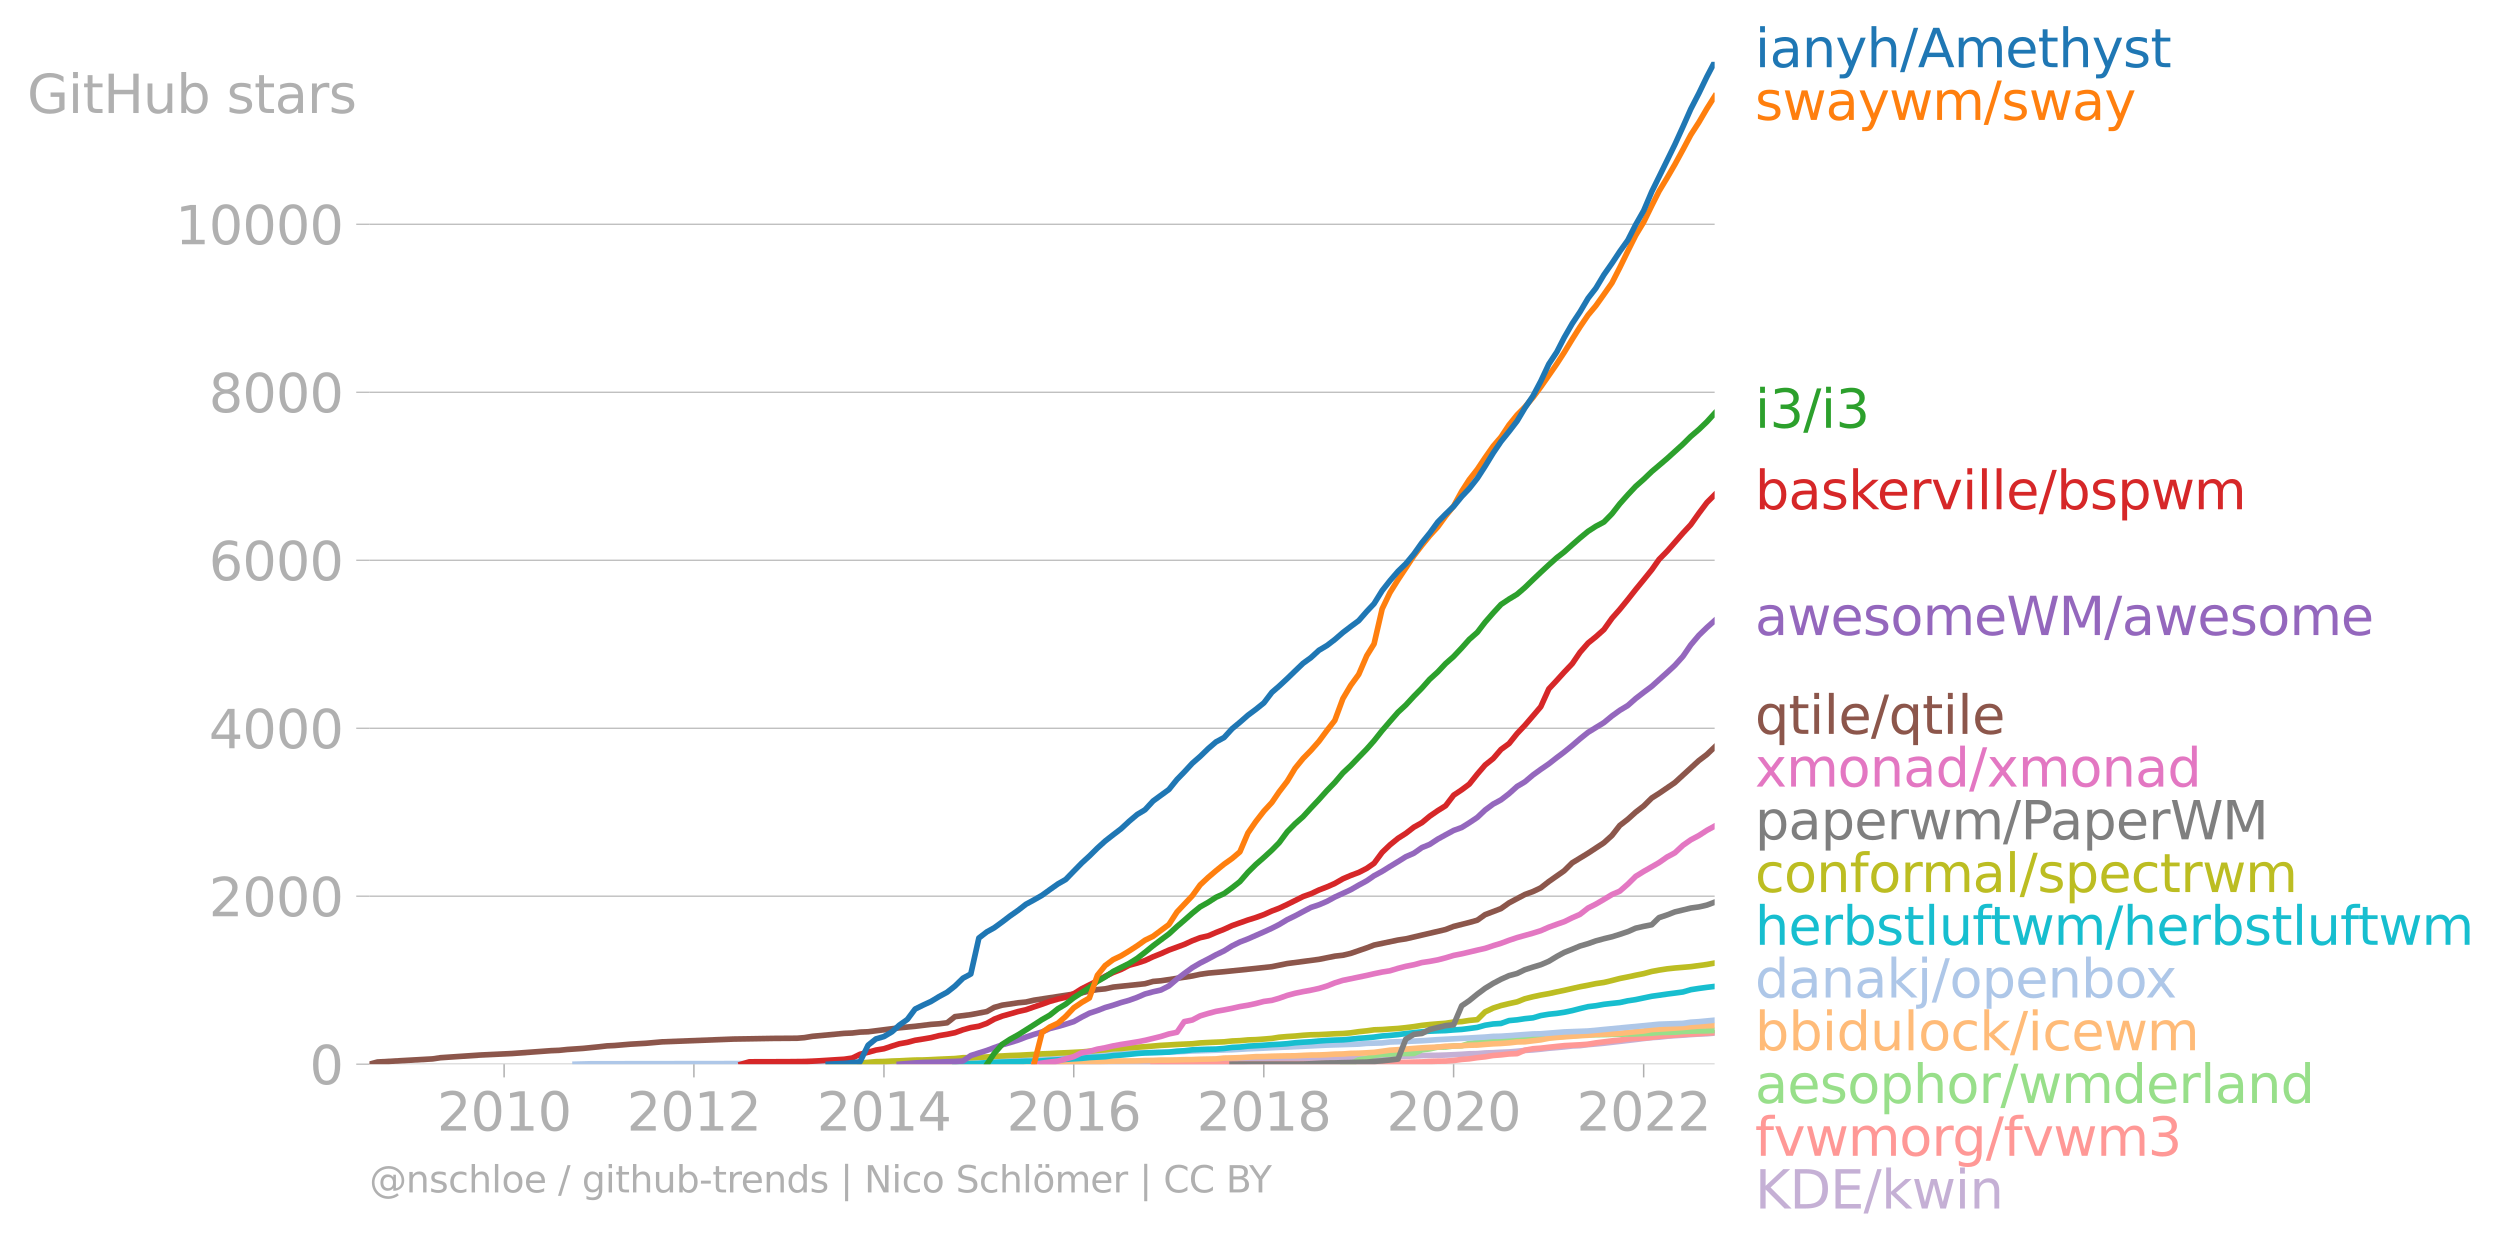 <svg xmlns:xlink="http://www.w3.org/1999/xlink" width="884.915" height="441.252" viewBox="0 0 663.686 330.939" xmlns="http://www.w3.org/2000/svg"><defs><style>*{stroke-linejoin:round;stroke-linecap:butt}</style></defs><g id="figure_1"><path d="M0 330.939h663.686V0H0v330.939z" style="fill:none" id="patch_1"/><g id="axes_1"><path d="M98.073 282.515h357.12V16.403H98.073v266.112z" style="fill:none" id="patch_2"/><g id="matplotlib.axis_1"><g id="xtick_1"><g id="line2d_1"><defs><path id="m9aadda651e" d="M0 0v3.5" style="stroke:#b0b0b0;stroke-width:.4"/></defs><use xlink:href="#m9aadda651e" x="133.827" y="282.515" style="fill:#b0b0b0;stroke:#b0b0b0;stroke-width:.4"/></g><g style="fill:#b0b0b0" transform="matrix(.14 0 0 -.14 116.012 300.153)" id="text_1"><defs><path id="DejaVuSans-32" d="M1228 531h2203V0H469v531q359 372 979 998 621 627 780 809 303 340 423 576 121 236 121 464 0 372-261 606-261 235-680 235-297 0-627-103-329-103-704-313v638q381 153 712 231 332 78 607 78 725 0 1156-363 431-362 431-968 0-288-108-546-107-257-392-607-78-91-497-524-418-433-1181-1211z" transform="scale(.016)"/><path id="DejaVuSans-30" d="M2034 4250q-487 0-733-480-245-479-245-1442 0-959 245-1439 246-480 733-480 491 0 736 480 246 480 246 1439 0 963-246 1442-245 480-736 480zm0 500q785 0 1199-621 414-620 414-1801 0-1178-414-1799Q2819-91 2034-91q-784 0-1198 620-414 621-414 1799 0 1181 414 1801 414 621 1198 621z" transform="scale(.016)"/><path id="DejaVuSans-31" d="M794 531h1031v3560L703 3866v575l1116 225h631V531h1031V0H794v531z" transform="scale(.016)"/></defs><use xlink:href="#DejaVuSans-32"/><use xlink:href="#DejaVuSans-30" x="63.623"/><use xlink:href="#DejaVuSans-31" x="127.246"/><use xlink:href="#DejaVuSans-30" x="190.869"/></g></g><g id="xtick_2"><use xlink:href="#m9aadda651e" x="184.213" y="282.515" style="fill:#b0b0b0;stroke:#b0b0b0;stroke-width:.4" id="line2d_2"/><g style="fill:#b0b0b0" transform="matrix(.14 0 0 -.14 166.398 300.153)" id="text_2"><use xlink:href="#DejaVuSans-32"/><use xlink:href="#DejaVuSans-30" x="63.623"/><use xlink:href="#DejaVuSans-31" x="127.246"/><use xlink:href="#DejaVuSans-32" x="190.869"/></g></g><g id="xtick_3"><use xlink:href="#m9aadda651e" x="234.668" y="282.515" style="fill:#b0b0b0;stroke:#b0b0b0;stroke-width:.4" id="line2d_3"/><g style="fill:#b0b0b0" transform="matrix(.14 0 0 -.14 216.853 300.153)" id="text_3"><defs><path id="DejaVuSans-34" d="M2419 4116 825 1625h1594v2491zm-166 550h794V1625h666v-525h-666V0h-628v1100H313v609l1940 2957z" transform="scale(.016)"/></defs><use xlink:href="#DejaVuSans-32"/><use xlink:href="#DejaVuSans-30" x="63.623"/><use xlink:href="#DejaVuSans-31" x="127.246"/><use xlink:href="#DejaVuSans-34" x="190.869"/></g></g><g id="xtick_4"><use xlink:href="#m9aadda651e" x="285.054" y="282.515" style="fill:#b0b0b0;stroke:#b0b0b0;stroke-width:.4" id="line2d_4"/><g style="fill:#b0b0b0" transform="matrix(.14 0 0 -.14 267.239 300.153)" id="text_4"><defs><path id="DejaVuSans-36" d="M2113 2584q-425 0-674-291-248-290-248-796 0-503 248-796 249-292 674-292t673 292q248 293 248 796 0 506-248 796-248 291-673 291zm1253 1979v-575q-238 112-480 171-242 60-480 60-625 0-955-422-329-422-376-1275 184 272 462 417 279 145 613 145 703 0 1111-427 408-426 408-1160 0-719-425-1154Q2819-91 2113-91q-810 0-1238 620-428 621-428 1799 0 1106 525 1764t1409 658q238 0 480-47t505-140z" transform="scale(.016)"/></defs><use xlink:href="#DejaVuSans-32"/><use xlink:href="#DejaVuSans-30" x="63.623"/><use xlink:href="#DejaVuSans-31" x="127.246"/><use xlink:href="#DejaVuSans-36" x="190.869"/></g></g><g id="xtick_5"><use xlink:href="#m9aadda651e" x="335.509" y="282.515" style="fill:#b0b0b0;stroke:#b0b0b0;stroke-width:.4" id="line2d_5"/><g style="fill:#b0b0b0" transform="matrix(.14 0 0 -.14 317.694 300.153)" id="text_5"><defs><path id="DejaVuSans-38" d="M2034 2216q-450 0-708-241-257-241-257-662 0-422 257-663 258-241 708-241t709 242q260 243 260 662 0 421-258 662-257 241-711 241zm-631 268q-406 100-633 378-226 279-226 679 0 559 398 884 399 325 1092 325 697 0 1094-325t397-884q0-400-227-679-226-278-629-378 456-106 710-416 255-309 255-755 0-679-414-1042Q2806-91 2034-91q-771 0-1186 362-414 363-414 1042 0 446 256 755 257 310 713 416zm-231 997q0-362 226-565 227-203 636-203 407 0 636 203 230 203 230 565 0 363-230 566-229 203-636 203-409 0-636-203-226-203-226-566z" transform="scale(.016)"/></defs><use xlink:href="#DejaVuSans-32"/><use xlink:href="#DejaVuSans-30" x="63.623"/><use xlink:href="#DejaVuSans-31" x="127.246"/><use xlink:href="#DejaVuSans-38" x="190.869"/></g></g><g id="xtick_6"><use xlink:href="#m9aadda651e" x="385.895" y="282.515" style="fill:#b0b0b0;stroke:#b0b0b0;stroke-width:.4" id="line2d_6"/><g style="fill:#b0b0b0" transform="matrix(.14 0 0 -.14 368.08 300.153)" id="text_6"><use xlink:href="#DejaVuSans-32"/><use xlink:href="#DejaVuSans-30" x="63.623"/><use xlink:href="#DejaVuSans-32" x="127.246"/><use xlink:href="#DejaVuSans-30" x="190.869"/></g></g><g id="xtick_7"><use xlink:href="#m9aadda651e" x="436.35" y="282.515" style="fill:#b0b0b0;stroke:#b0b0b0;stroke-width:.4" id="line2d_7"/><g style="fill:#b0b0b0" transform="matrix(.14 0 0 -.14 418.535 300.153)" id="text_7"><use xlink:href="#DejaVuSans-32"/><use xlink:href="#DejaVuSans-30" x="63.623"/><use xlink:href="#DejaVuSans-32" x="127.246"/><use xlink:href="#DejaVuSans-32" x="190.869"/></g></g></g><g id="matplotlib.axis_2"><g id="ytick_1"><path d="M98.073 282.515h357.12" clip-path="url(#p5e1d102dc5)" style="fill:none;stroke:#b0b0b0;stroke-width:.3;stroke-linecap:square" id="line2d_8"/><g id="line2d_9"><defs><path id="m5667a2bd1c" d="M0 0h-3.5" style="stroke:#b0b0b0;stroke-width:.3"/></defs><use xlink:href="#m5667a2bd1c" x="98.073" y="282.515" style="fill:#b0b0b0;stroke:#b0b0b0;stroke-width:.3"/></g><use xlink:href="#DejaVuSans-30" style="fill:#b0b0b0" transform="matrix(.14 0 0 -.14 82.166 287.834)" id="text_8"/></g><g id="ytick_2"><path d="M98.073 237.918h357.12" clip-path="url(#p5e1d102dc5)" style="fill:none;stroke:#b0b0b0;stroke-width:.3;stroke-linecap:square" id="line2d_10"/><use xlink:href="#m5667a2bd1c" x="98.073" y="237.918" style="fill:#b0b0b0;stroke:#b0b0b0;stroke-width:.3" id="line2d_11"/><g style="fill:#b0b0b0" transform="matrix(.14 0 0 -.14 55.443 243.237)" id="text_9"><use xlink:href="#DejaVuSans-32"/><use xlink:href="#DejaVuSans-30" x="63.623"/><use xlink:href="#DejaVuSans-30" x="127.246"/><use xlink:href="#DejaVuSans-30" x="190.869"/></g></g><g id="ytick_3"><path d="M98.073 193.32h357.12" clip-path="url(#p5e1d102dc5)" style="fill:none;stroke:#b0b0b0;stroke-width:.3;stroke-linecap:square" id="line2d_12"/><use xlink:href="#m5667a2bd1c" x="98.073" y="193.321" style="fill:#b0b0b0;stroke:#b0b0b0;stroke-width:.3" id="line2d_13"/><g style="fill:#b0b0b0" transform="matrix(.14 0 0 -.14 55.443 198.64)" id="text_10"><use xlink:href="#DejaVuSans-34"/><use xlink:href="#DejaVuSans-30" x="63.623"/><use xlink:href="#DejaVuSans-30" x="127.246"/><use xlink:href="#DejaVuSans-30" x="190.869"/></g></g><g id="ytick_4"><path d="M98.073 148.724h357.12" clip-path="url(#p5e1d102dc5)" style="fill:none;stroke:#b0b0b0;stroke-width:.3;stroke-linecap:square" id="line2d_14"/><use xlink:href="#m5667a2bd1c" x="98.073" y="148.724" style="fill:#b0b0b0;stroke:#b0b0b0;stroke-width:.3" id="line2d_15"/><g style="fill:#b0b0b0" transform="matrix(.14 0 0 -.14 55.443 154.043)" id="text_11"><use xlink:href="#DejaVuSans-36"/><use xlink:href="#DejaVuSans-30" x="63.623"/><use xlink:href="#DejaVuSans-30" x="127.246"/><use xlink:href="#DejaVuSans-30" x="190.869"/></g></g><g id="ytick_5"><path d="M98.073 104.126h357.12" clip-path="url(#p5e1d102dc5)" style="fill:none;stroke:#b0b0b0;stroke-width:.3;stroke-linecap:square" id="line2d_16"/><use xlink:href="#m5667a2bd1c" x="98.073" y="104.126" style="fill:#b0b0b0;stroke:#b0b0b0;stroke-width:.3" id="line2d_17"/><g style="fill:#b0b0b0" transform="matrix(.14 0 0 -.14 55.443 109.445)" id="text_12"><use xlink:href="#DejaVuSans-38"/><use xlink:href="#DejaVuSans-30" x="63.623"/><use xlink:href="#DejaVuSans-30" x="127.246"/><use xlink:href="#DejaVuSans-30" x="190.869"/></g></g><g id="ytick_6"><path d="M98.073 59.529h357.12" clip-path="url(#p5e1d102dc5)" style="fill:none;stroke:#b0b0b0;stroke-width:.3;stroke-linecap:square" id="line2d_18"/><use xlink:href="#m5667a2bd1c" x="98.073" y="59.529" style="fill:#b0b0b0;stroke:#b0b0b0;stroke-width:.3" id="line2d_19"/><g style="fill:#b0b0b0" transform="matrix(.14 0 0 -.14 46.536 64.848)" id="text_13"><use xlink:href="#DejaVuSans-31"/><use xlink:href="#DejaVuSans-30" x="63.623"/><use xlink:href="#DejaVuSans-30" x="127.246"/><use xlink:href="#DejaVuSans-30" x="190.869"/><use xlink:href="#DejaVuSans-30" x="254.492"/></g></g><g style="fill:#b0b0b0" transform="matrix(.14 0 0 -.14 7.2 30.006)" id="text_14"><defs><path id="DejaVuSans-47" d="M3809 666v1253H2778v519h1656V434q-365-259-806-392-440-133-940-133-1094 0-1712 639-617 640-617 1780 0 1144 617 1783 618 639 1712 639 456 0 867-113 411-112 758-331v-672q-350 297-744 447t-828 150q-857 0-1287-478-429-478-429-1425 0-944 429-1422 430-478 1287-478 334 0 596 58 263 58 472 180z" transform="scale(.016)"/><path id="DejaVuSans-69" d="M603 3500h575V0H603v3500zm0 1363h575v-729H603v729z" transform="scale(.016)"/><path id="DejaVuSans-74" d="M1172 4494v-994h1184v-447H1172V1153q0-428 117-550t477-122h590V0h-590q-666 0-919 248-253 249-253 905v1900H172v447h422v994h578z" transform="scale(.016)"/><path id="DejaVuSans-48" d="M628 4666h631V2753h2294v1913h631V0h-631v2222H1259V0H628v4666z" transform="scale(.016)"/><path id="DejaVuSans-75" d="M544 1381v2119h575V1403q0-497 193-746 194-248 582-248 465 0 735 297 271 297 271 810v1984h575V0h-575v538q-209-319-486-474-276-155-642-155-603 0-916 375-312 375-312 1097zm1447 2203z" transform="scale(.016)"/><path id="DejaVuSans-62" d="M3116 1747q0 634-261 995t-717 361q-457 0-718-361t-261-995q0-634 261-995t718-361q456 0 717 361t261 995zM1159 2969q182 312 458 463 277 152 661 152 638 0 1036-506 399-506 399-1331T3314 415Q2916-91 2278-91q-384 0-661 152-276 152-458 464V0H581v4863h578V2969z" transform="scale(.016)"/><path id="DejaVuSans-73" d="M2834 3397v-544q-243 125-506 187-262 63-544 63-428 0-642-131t-214-394q0-200 153-314t616-217l197-44q612-131 870-370t258-667q0-488-386-773Q2250-91 1575-91q-281 0-586 55T347 128v594q319-166 628-249 309-82 613-82 406 0 624 139 219 139 219 392 0 234-158 359-157 125-692 241l-200 47q-534 112-772 345-237 233-237 639 0 494 350 762 350 269 994 269 318 0 599-47 282-46 519-140z" transform="scale(.016)"/><path id="DejaVuSans-61" d="M2194 1759q-697 0-966-159t-269-544q0-306 202-486 202-179 548-179 479 0 768 339t289 901v128h-572zm1147 238V0h-575v531q-197-318-491-470T1556-91q-537 0-855 302-317 302-317 808 0 590 395 890 396 300 1180 300h807v57q0 397-261 614t-733 217q-300 0-585-72-284-72-546-216v532q315 122 612 182 297 61 578 61 760 0 1135-394 375-393 375-1193z" transform="scale(.016)"/><path id="DejaVuSans-72" d="M2631 2963q-97 56-211 82-114 27-251 27-488 0-749-317t-261-911V0H581v3500h578v-544q182 319 472 473 291 155 707 155 59 0 131-8 72-7 159-23l3-590z" transform="scale(.016)"/></defs><use xlink:href="#DejaVuSans-47"/><use xlink:href="#DejaVuSans-69" x="77.49"/><use xlink:href="#DejaVuSans-74" x="105.273"/><use xlink:href="#DejaVuSans-48" x="144.482"/><use xlink:href="#DejaVuSans-75" x="219.678"/><use xlink:href="#DejaVuSans-62" x="283.057"/><use xlink:href="#DejaVuSans-20" x="346.533"/><use xlink:href="#DejaVuSans-73" x="378.32"/><use xlink:href="#DejaVuSans-74" x="430.42"/><use xlink:href="#DejaVuSans-61" x="469.629"/><use xlink:href="#DejaVuSans-72" x="530.908"/><use xlink:href="#DejaVuSans-73" x="572.021"/></g></g><path d="m276.633 282.515 2.07-.089 2.14-.089 2.071-.022h2.14l2.14-.045 2.001-.022h2.14l2.07-.045h2.14l2.07-.022h2.14l2.14-.022h2.07l2.14-.045 2.071-.022 2.14-.023 2.14-.044h1.932l2.14-.022 2.07-.023 2.14-.044 2.07-.067h2.14l2.14-.022 2.07-.045 2.14-.067 2.071-.045 2.14-.022 2.14-.044 1.932-.09 2.14-.111 2.07-.022h2.14l2.07-.023 2.14-.022 2.14-.134 2.07-.134 2.14-.044 2.071-.09 2.14-.022 2.14-.044 1.932-.134 2.14-.067 2.07-.112 2.14-.066 2.07-.09 2.14-.089 2.14-.111 2.071-.045 2.14-.022 2.07-.067 2.14-.09 2.14-.11 2.001-.135 2.14-.044 2.07-.179 2.14-.066 2.071-.112 2.14-.09 2.14-.178 2.07-.223 2.14-.133 2.07-.201 2.14-.245 2.14-.179 1.932-.178 2.14-.245 2.07-.09 2.14-.267 2.071-.179 2.14-.2 2.14-.245 2.07-.246 2.14-.245 2.07-.245 2.14-.268 2.14-.245 1.932-.112 2.14-.245 2.07-.156 2.14-.134 2.071-.156 2.14-.134 2.14-.089 2.07-.178" clip-path="url(#p5e1d102dc5)" style="fill:none;stroke:#c5b0d5;stroke-width:1.5;stroke-linecap:square" id="line2d_20"/><path d="m306.106 282.515 2.07-.022h2.14l2.14-.022h8.282l2.07-.022h6.35l2.14-.045h4.211l2.14-.022 1.932-.023h10.56l2.14-.044h2.07l2.14-.045h2.071l2.14-.022h2.14l1.932-.045 2.14-.022 2.07-.045 2.14-.067 2.07-.044 2.14-.067 2.14-.045 2.071-.133 2.14-.067 2.07-.023 2.14-.156 2.14-.29 2.001-.156 2.14-.312 2.07-.223 2.14-.357 2.071-.156 2.14-.245 2.14-.09 2.07-.913 2.14-.38 2.07-.156 2.14-.245 2.14-.223 1.932-.2 2.14-.112 2.07-.112 2.14-.156 2.071-.356 2.14-.268 2.14-.268 2.07-.2 2.14-.312 2.07-.134 2.14-.09 2.14-.2 1.932-.268 2.14-.178 2.07-.156 2.14-.156 2.071-.112 2.14-.111 2.14-.156 2.07-.112" clip-path="url(#p5e1d102dc5)" style="fill:none;stroke:#ff9896;stroke-width:1.5;stroke-linecap:square" id="line2d_21"/><path d="m356.492 282.515 2.07-.111 2.14-1.048 2.14-.312 1.932-.87 2.14-.223 2.07-.134 2.14-.089 2.07-.044 2.14-.023 2.14-.936 2.071-.268 2.14-.468 2.07-.022 2.14-.29 2.14-.045 2.001-.624 2.14-.246 2.07-.178 2.14-.134 2.071-.267 2.14-.223 2.14-.223 2.07-.045 2.14-.067 2.07-.156 2.14-.156 2.14-.09 1.932-.11 2.14-.134 2.07-.134 2.14-.112 2.071-.044 2.14-.023 2.14-.067 2.07-.022 2.14-.089 2.07-.022 2.14-.09 2.14-.089 1.932-.178 2.14-.045 2.07-.044 2.14-.201 2.071-.067 2.14-.067 2.14-.022 2.07-.112" clip-path="url(#p5e1d102dc5)" style="fill:none;stroke:#98df8a;stroke-width:1.5;stroke-linecap:square" id="line2d_22"/><g style="fill:#1f77b4" transform="matrix(.14 0 0 -.14 465.907 17.838)" id="text_15"><defs><path id="DejaVuSans-6e" d="M3513 2113V0h-575v2094q0 497-194 743-194 247-581 247-466 0-735-297-269-296-269-809V0H581v3500h578v-544q207 316 486 472 280 156 646 156 603 0 912-373 310-373 310-1098z" transform="scale(.016)"/><path id="DejaVuSans-79" d="M2059-325q-243-625-475-815-231-191-618-191H506v481h338q237 0 368 113 132 112 291 531l103 262L191 3500h609L1894 763l1094 2737h609L2059-325z" transform="scale(.016)"/><path id="DejaVuSans-68" d="M3513 2113V0h-575v2094q0 497-194 743-194 247-581 247-466 0-735-297-269-296-269-809V0H581v4863h578V2956q207 316 486 472 280 156 646 156 603 0 912-373 310-373 310-1098z" transform="scale(.016)"/><path id="DejaVuSans-2f" d="M1625 4666h531L531-594H0l1625 5260z" transform="scale(.016)"/><path id="DejaVuSans-41" d="m2188 4044-857-2322h1716l-859 2322zm-357 622h716L4325 0h-656l-425 1197H1141L716 0H50l1781 4666z" transform="scale(.016)"/><path id="DejaVuSans-6d" d="M3328 2828q216 388 516 572t706 184q547 0 844-383 297-382 297-1088V0h-578v2094q0 503-179 746-178 244-543 244-447 0-707-297-259-296-259-809V0h-578v2094q0 506-178 748t-550 242q-441 0-701-298-259-298-259-808V0H581v3500h578v-544q197 322 472 475t653 153q382 0 649-194 267-193 395-562z" transform="scale(.016)"/><path id="DejaVuSans-65" d="M3597 1894v-281H953q38-594 358-905t892-311q331 0 642 81t618 244V178Q3153 47 2828-22t-659-69q-838 0-1327 487-489 488-489 1320 0 859 464 1363 464 505 1252 505 706 0 1117-455 411-454 411-1235zm-575 169q-6 471-264 752-258 282-683 282-481 0-770-272t-333-766l2050 4z" transform="scale(.016)"/></defs><use xlink:href="#DejaVuSans-69"/><use xlink:href="#DejaVuSans-61" x="27.783"/><use xlink:href="#DejaVuSans-6e" x="89.063"/><use xlink:href="#DejaVuSans-79" x="152.441"/><use xlink:href="#DejaVuSans-68" x="211.621"/><use xlink:href="#DejaVuSans-2f" x="275"/><use xlink:href="#DejaVuSans-41" x="308.691"/><use xlink:href="#DejaVuSans-6d" x="377.1"/><use xlink:href="#DejaVuSans-65" x="474.512"/><use xlink:href="#DejaVuSans-74" x="536.035"/><use xlink:href="#DejaVuSans-68" x="575.244"/><use xlink:href="#DejaVuSans-79" x="638.623"/><use xlink:href="#DejaVuSans-73" x="697.803"/><use xlink:href="#DejaVuSans-74" x="749.902"/></g><g style="fill:#ff7f0e" transform="matrix(.14 0 0 -.14 465.907 31.838)" id="text_16"><defs><path id="DejaVuSans-77" d="M269 3500h575l719-2731 715 2731h678l719-2731 716 2731h575L4050 0h-678l-753 2869L1863 0h-679L269 3500z" transform="scale(.016)"/></defs><use xlink:href="#DejaVuSans-73"/><use xlink:href="#DejaVuSans-77" x="52.1"/><use xlink:href="#DejaVuSans-61" x="133.887"/><use xlink:href="#DejaVuSans-79" x="195.166"/><use xlink:href="#DejaVuSans-77" x="254.346"/><use xlink:href="#DejaVuSans-6d" x="336.133"/><use xlink:href="#DejaVuSans-2f" x="433.545"/><use xlink:href="#DejaVuSans-73" x="467.236"/><use xlink:href="#DejaVuSans-77" x="519.336"/><use xlink:href="#DejaVuSans-61" x="601.123"/><use xlink:href="#DejaVuSans-79" x="662.402"/></g><g style="fill:#2ca02c" transform="matrix(.14 0 0 -.14 465.907 113.564)" id="text_17"><defs><path id="DejaVuSans-33" d="M2597 2516q453-97 707-404 255-306 255-756 0-690-475-1069Q2609-91 1734-91q-293 0-604 58T488 141v609q262-153 574-231 313-78 654-78 593 0 904 234t311 681q0 413-289 645-289 233-804 233h-544v519h569q465 0 712 186t247 536q0 359-255 551-254 193-729 193-260 0-557-57-297-56-653-174v562q360 100 674 150t592 50q719 0 1137-327 419-326 419-882 0-388-222-655t-631-370z" transform="scale(.016)"/></defs><use xlink:href="#DejaVuSans-69"/><use xlink:href="#DejaVuSans-33" x="27.783"/><use xlink:href="#DejaVuSans-2f" x="91.406"/><use xlink:href="#DejaVuSans-69" x="125.098"/><use xlink:href="#DejaVuSans-33" x="152.881"/></g><g style="fill:#d62728" transform="matrix(.14 0 0 -.14 465.907 135.194)" id="text_18"><defs><path id="DejaVuSans-6b" d="M581 4863h578V1991l1716 1509h734L1753 1863 3688 0h-750L1159 1709V0H581v4863z" transform="scale(.016)"/><path id="DejaVuSans-76" d="M191 3500h609L1894 563l1094 2937h609L2284 0h-781L191 3500z" transform="scale(.016)"/><path id="DejaVuSans-6c" d="M603 4863h575V0H603v4863z" transform="scale(.016)"/><path id="DejaVuSans-70" d="M1159 525v-1856H581v4831h578v-531q182 312 458 463 277 152 661 152 638 0 1036-506 399-506 399-1331T3314 415Q2916-91 2278-91q-384 0-661 152-276 152-458 464zm1957 1222q0 634-261 995t-717 361q-457 0-718-361t-261-995q0-634 261-995t718-361q456 0 717 361t261 995z" transform="scale(.016)"/></defs><use xlink:href="#DejaVuSans-62"/><use xlink:href="#DejaVuSans-61" x="63.477"/><use xlink:href="#DejaVuSans-73" x="124.756"/><use xlink:href="#DejaVuSans-6b" x="176.855"/><use xlink:href="#DejaVuSans-65" x="231.141"/><use xlink:href="#DejaVuSans-72" x="292.664"/><use xlink:href="#DejaVuSans-76" x="333.777"/><use xlink:href="#DejaVuSans-69" x="392.957"/><use xlink:href="#DejaVuSans-6c" x="420.74"/><use xlink:href="#DejaVuSans-6c" x="448.523"/><use xlink:href="#DejaVuSans-65" x="476.307"/><use xlink:href="#DejaVuSans-2f" x="537.83"/><use xlink:href="#DejaVuSans-62" x="571.521"/><use xlink:href="#DejaVuSans-73" x="634.998"/><use xlink:href="#DejaVuSans-70" x="687.098"/><use xlink:href="#DejaVuSans-77" x="750.574"/><use xlink:href="#DejaVuSans-6d" x="832.361"/></g><g style="fill:#9467bd" transform="matrix(.14 0 0 -.14 465.907 168.597)" id="text_19"><defs><path id="DejaVuSans-6f" d="M1959 3097q-462 0-731-361t-269-989q0-628 267-989 268-361 733-361 460 0 728 362 269 363 269 988 0 622-269 986-268 364-728 364zm0 487q750 0 1178-488 429-487 429-1349 0-859-429-1349Q2709-91 1959-91q-753 0-1180 489-426 490-426 1349 0 862 426 1349 427 488 1180 488z" transform="scale(.016)"/><path id="DejaVuSans-57" d="M213 4666h637l981-3944 978 3944h710l981-3944 978 3944h641L4947 0h-794l-984 4050L2175 0h-794L213 4666z" transform="scale(.016)"/><path id="DejaVuSans-4d" d="M628 4666h941l1190-3175 1197 3175h941V0h-616v4097L3078 897h-634L1241 4097V0H628v4666z" transform="scale(.016)"/></defs><use xlink:href="#DejaVuSans-61"/><use xlink:href="#DejaVuSans-77" x="61.279"/><use xlink:href="#DejaVuSans-65" x="143.066"/><use xlink:href="#DejaVuSans-73" x="204.59"/><use xlink:href="#DejaVuSans-6f" x="256.689"/><use xlink:href="#DejaVuSans-6d" x="317.871"/><use xlink:href="#DejaVuSans-65" x="415.283"/><use xlink:href="#DejaVuSans-57" x="476.807"/><use xlink:href="#DejaVuSans-4d" x="575.684"/><use xlink:href="#DejaVuSans-2f" x="661.963"/><use xlink:href="#DejaVuSans-61" x="695.654"/><use xlink:href="#DejaVuSans-77" x="756.934"/><use xlink:href="#DejaVuSans-65" x="838.721"/><use xlink:href="#DejaVuSans-73" x="900.244"/><use xlink:href="#DejaVuSans-6f" x="952.344"/><use xlink:href="#DejaVuSans-6d" x="1013.525"/><use xlink:href="#DejaVuSans-65" x="1110.938"/></g><g style="fill:#8c564b" transform="matrix(.14 0 0 -.14 465.907 194.827)" id="text_20"><defs><path id="DejaVuSans-71" d="M947 1747q0-634 261-995t717-361q456 0 718 361 263 361 263 995t-263 995q-262 361-718 361t-717-361q-261-361-261-995zM2906 525q-181-312-458-464-276-152-664-152-634 0-1033 506-398 507-398 1332t398 1331q399 506 1033 506 388 0 664-152 277-151 458-463v531h575v-4831h-575V525z" transform="scale(.016)"/></defs><use xlink:href="#DejaVuSans-71"/><use xlink:href="#DejaVuSans-74" x="63.477"/><use xlink:href="#DejaVuSans-69" x="102.686"/><use xlink:href="#DejaVuSans-6c" x="130.469"/><use xlink:href="#DejaVuSans-65" x="158.252"/><use xlink:href="#DejaVuSans-2f" x="219.775"/><use xlink:href="#DejaVuSans-71" x="253.467"/><use xlink:href="#DejaVuSans-74" x="316.943"/><use xlink:href="#DejaVuSans-69" x="356.152"/><use xlink:href="#DejaVuSans-6c" x="383.936"/><use xlink:href="#DejaVuSans-65" x="411.719"/></g><g style="fill:#e377c2" transform="matrix(.14 0 0 -.14 465.907 208.827)" id="text_21"><defs><path id="DejaVuSans-78" d="M3513 3500 2247 1797 3578 0h-678L1881 1375 863 0H184l1360 1831L300 3500h678l928-1247 928 1247h679z" transform="scale(.016)"/><path id="DejaVuSans-64" d="M2906 2969v1894h575V0h-575v525q-181-312-458-464-276-152-664-152-634 0-1033 506-398 507-398 1332t398 1331q399 506 1033 506 388 0 664-152 277-151 458-463zM947 1747q0-634 261-995t717-361q456 0 718 361 263 361 263 995t-263 995q-262 361-718 361t-717-361q-261-361-261-995z" transform="scale(.016)"/></defs><use xlink:href="#DejaVuSans-78"/><use xlink:href="#DejaVuSans-6d" x="59.18"/><use xlink:href="#DejaVuSans-6f" x="156.592"/><use xlink:href="#DejaVuSans-6e" x="217.773"/><use xlink:href="#DejaVuSans-61" x="281.152"/><use xlink:href="#DejaVuSans-64" x="342.432"/><use xlink:href="#DejaVuSans-2f" x="405.908"/><use xlink:href="#DejaVuSans-78" x="439.6"/><use xlink:href="#DejaVuSans-6d" x="498.779"/><use xlink:href="#DejaVuSans-6f" x="596.191"/><use xlink:href="#DejaVuSans-6e" x="657.373"/><use xlink:href="#DejaVuSans-61" x="720.752"/><use xlink:href="#DejaVuSans-64" x="782.031"/></g><g style="fill:#7f7f7f" transform="matrix(.14 0 0 -.14 465.907 222.827)" id="text_22"><defs><path id="DejaVuSans-50" d="M1259 4147V2394h794q441 0 681 228 241 228 241 650 0 419-241 647-240 228-681 228h-794zm-631 519h1425q785 0 1186-355 402-355 402-1039 0-691-402-1044-401-353-1186-353h-794V0H628v4666z" transform="scale(.016)"/></defs><use xlink:href="#DejaVuSans-70"/><use xlink:href="#DejaVuSans-61" x="63.477"/><use xlink:href="#DejaVuSans-70" x="124.756"/><use xlink:href="#DejaVuSans-65" x="188.232"/><use xlink:href="#DejaVuSans-72" x="249.756"/><use xlink:href="#DejaVuSans-77" x="290.869"/><use xlink:href="#DejaVuSans-6d" x="372.656"/><use xlink:href="#DejaVuSans-2f" x="470.068"/><use xlink:href="#DejaVuSans-50" x="503.76"/><use xlink:href="#DejaVuSans-61" x="559.563"/><use xlink:href="#DejaVuSans-70" x="620.842"/><use xlink:href="#DejaVuSans-65" x="684.318"/><use xlink:href="#DejaVuSans-72" x="745.842"/><use xlink:href="#DejaVuSans-57" x="786.955"/><use xlink:href="#DejaVuSans-4d" x="885.832"/></g><g style="fill:#bcbd22" transform="matrix(.14 0 0 -.14 465.907 236.827)" id="text_23"><defs><path id="DejaVuSans-63" d="M3122 3366v-538q-244 135-489 202t-495 67q-560 0-870-355-309-354-309-995t309-996q310-354 870-354 250 0 495 67t489 202V134Q2881 22 2623-34q-257-57-548-57-791 0-1257 497-465 497-465 1341 0 856 470 1346 471 491 1290 491 265 0 518-55 253-54 491-163z" transform="scale(.016)"/><path id="DejaVuSans-66" d="M2375 4863v-479h-550q-309 0-430-125-120-125-120-450v-309h947v-447h-947V0H697v3053H147v447h550v244q0 584 272 851 272 268 862 268h544z" transform="scale(.016)"/></defs><use xlink:href="#DejaVuSans-63"/><use xlink:href="#DejaVuSans-6f" x="54.98"/><use xlink:href="#DejaVuSans-6e" x="116.162"/><use xlink:href="#DejaVuSans-66" x="179.541"/><use xlink:href="#DejaVuSans-6f" x="214.746"/><use xlink:href="#DejaVuSans-72" x="275.928"/><use xlink:href="#DejaVuSans-6d" x="315.291"/><use xlink:href="#DejaVuSans-61" x="412.703"/><use xlink:href="#DejaVuSans-6c" x="473.982"/><use xlink:href="#DejaVuSans-2f" x="501.766"/><use xlink:href="#DejaVuSans-73" x="535.457"/><use xlink:href="#DejaVuSans-70" x="587.557"/><use xlink:href="#DejaVuSans-65" x="651.033"/><use xlink:href="#DejaVuSans-63" x="712.557"/><use xlink:href="#DejaVuSans-74" x="767.537"/><use xlink:href="#DejaVuSans-72" x="806.746"/><use xlink:href="#DejaVuSans-77" x="847.859"/><use xlink:href="#DejaVuSans-6d" x="929.646"/></g><g style="fill:#17becf" transform="matrix(.14 0 0 -.14 465.907 250.827)" id="text_24"><use xlink:href="#DejaVuSans-68"/><use xlink:href="#DejaVuSans-65" x="63.379"/><use xlink:href="#DejaVuSans-72" x="124.902"/><use xlink:href="#DejaVuSans-62" x="166.016"/><use xlink:href="#DejaVuSans-73" x="229.492"/><use xlink:href="#DejaVuSans-74" x="281.592"/><use xlink:href="#DejaVuSans-6c" x="320.801"/><use xlink:href="#DejaVuSans-75" x="348.584"/><use xlink:href="#DejaVuSans-66" x="411.963"/><use xlink:href="#DejaVuSans-74" x="445.418"/><use xlink:href="#DejaVuSans-77" x="484.627"/><use xlink:href="#DejaVuSans-6d" x="566.414"/><use xlink:href="#DejaVuSans-2f" x="663.826"/><use xlink:href="#DejaVuSans-68" x="697.518"/><use xlink:href="#DejaVuSans-65" x="760.896"/><use xlink:href="#DejaVuSans-72" x="822.42"/><use xlink:href="#DejaVuSans-62" x="863.533"/><use xlink:href="#DejaVuSans-73" x="927.01"/><use xlink:href="#DejaVuSans-74" x="979.109"/><use xlink:href="#DejaVuSans-6c" x="1018.318"/><use xlink:href="#DejaVuSans-75" x="1046.102"/><use xlink:href="#DejaVuSans-66" x="1109.48"/><use xlink:href="#DejaVuSans-74" x="1142.936"/><use xlink:href="#DejaVuSans-77" x="1182.145"/><use xlink:href="#DejaVuSans-6d" x="1263.932"/></g><g style="fill:#aec7e8" transform="matrix(.14 0 0 -.14 465.907 264.827)" id="text_25"><defs><path id="DejaVuSans-6a" d="M603 3500h575V-63q0-668-255-968-254-300-820-300h-219v487H38q328 0 446 152Q603-541 603-63v3563zm0 1363h575v-729H603v729z" transform="scale(.016)"/></defs><use xlink:href="#DejaVuSans-64"/><use xlink:href="#DejaVuSans-61" x="63.477"/><use xlink:href="#DejaVuSans-6e" x="124.756"/><use xlink:href="#DejaVuSans-61" x="188.135"/><use xlink:href="#DejaVuSans-6b" x="249.414"/><use xlink:href="#DejaVuSans-6a" x="307.324"/><use xlink:href="#DejaVuSans-2f" x="335.107"/><use xlink:href="#DejaVuSans-6f" x="368.799"/><use xlink:href="#DejaVuSans-70" x="429.98"/><use xlink:href="#DejaVuSans-65" x="493.457"/><use xlink:href="#DejaVuSans-6e" x="554.98"/><use xlink:href="#DejaVuSans-62" x="618.359"/><use xlink:href="#DejaVuSans-6f" x="681.836"/><use xlink:href="#DejaVuSans-78" x="739.893"/></g><g style="fill:#ffbb78" transform="matrix(.14 0 0 -.14 465.907 278.827)" id="text_26"><use xlink:href="#DejaVuSans-62"/><use xlink:href="#DejaVuSans-62" x="63.477"/><use xlink:href="#DejaVuSans-69" x="126.953"/><use xlink:href="#DejaVuSans-64" x="154.736"/><use xlink:href="#DejaVuSans-75" x="218.213"/><use xlink:href="#DejaVuSans-6c" x="281.592"/><use xlink:href="#DejaVuSans-6f" x="309.375"/><use xlink:href="#DejaVuSans-63" x="370.557"/><use xlink:href="#DejaVuSans-6b" x="425.537"/><use xlink:href="#DejaVuSans-2f" x="483.447"/><use xlink:href="#DejaVuSans-69" x="517.139"/><use xlink:href="#DejaVuSans-63" x="544.922"/><use xlink:href="#DejaVuSans-65" x="599.902"/><use xlink:href="#DejaVuSans-77" x="661.426"/><use xlink:href="#DejaVuSans-6d" x="743.213"/></g><g style="fill:#98df8a" transform="matrix(.14 0 0 -.14 465.907 292.827)" id="text_27"><use xlink:href="#DejaVuSans-61"/><use xlink:href="#DejaVuSans-65" x="61.279"/><use xlink:href="#DejaVuSans-73" x="122.803"/><use xlink:href="#DejaVuSans-6f" x="174.902"/><use xlink:href="#DejaVuSans-70" x="236.084"/><use xlink:href="#DejaVuSans-68" x="299.561"/><use xlink:href="#DejaVuSans-6f" x="362.939"/><use xlink:href="#DejaVuSans-72" x="424.121"/><use xlink:href="#DejaVuSans-2f" x="465.234"/><use xlink:href="#DejaVuSans-77" x="498.926"/><use xlink:href="#DejaVuSans-6d" x="580.713"/><use xlink:href="#DejaVuSans-64" x="678.125"/><use xlink:href="#DejaVuSans-65" x="741.602"/><use xlink:href="#DejaVuSans-72" x="803.125"/><use xlink:href="#DejaVuSans-6c" x="844.238"/><use xlink:href="#DejaVuSans-61" x="872.021"/><use xlink:href="#DejaVuSans-6e" x="933.301"/><use xlink:href="#DejaVuSans-64" x="996.68"/></g><g style="fill:#ff9896" transform="matrix(.14 0 0 -.14 465.907 306.827)" id="text_28"><defs><path id="DejaVuSans-67" d="M2906 1791q0 625-258 968-257 344-723 344-462 0-720-344-258-343-258-968 0-622 258-966t720-344q466 0 723 344 258 344 258 966zm575-1357q0-893-397-1329-396-436-1215-436-303 0-572 45t-522 139v559q253-137 500-202 247-66 503-66 566 0 847 295t281 892v285q-178-310-456-463T1784 0Q1141 0 747 490 353 981 353 1791q0 812 394 1302 394 491 1037 491 388 0 666-153t456-462v531h575V434z" transform="scale(.016)"/></defs><use xlink:href="#DejaVuSans-66"/><use xlink:href="#DejaVuSans-76" x="35.205"/><use xlink:href="#DejaVuSans-77" x="94.385"/><use xlink:href="#DejaVuSans-6d" x="176.172"/><use xlink:href="#DejaVuSans-6f" x="273.584"/><use xlink:href="#DejaVuSans-72" x="334.766"/><use xlink:href="#DejaVuSans-67" x="374.129"/><use xlink:href="#DejaVuSans-2f" x="437.605"/><use xlink:href="#DejaVuSans-66" x="471.297"/><use xlink:href="#DejaVuSans-76" x="506.502"/><use xlink:href="#DejaVuSans-77" x="565.682"/><use xlink:href="#DejaVuSans-6d" x="647.469"/><use xlink:href="#DejaVuSans-33" x="744.881"/></g><g style="fill:#c5b0d5" transform="matrix(.14 0 0 -.14 465.907 320.827)" id="text_29"><defs><path id="DejaVuSans-4b" d="M628 4666h631V2694l2094 1972h813L1850 2491 4331 0h-831L1259 2247V0H628v4666z" transform="scale(.016)"/><path id="DejaVuSans-44" d="M1259 4147V519h763q966 0 1414 437 448 438 448 1382 0 937-448 1373t-1414 436h-763zm-631 519h1297q1356 0 1990-564 635-564 635-1764 0-1207-638-1773Q3275 0 1925 0H628v4666z" transform="scale(.016)"/><path id="DejaVuSans-45" d="M628 4666h2950v-532H1259V2753h2222v-531H1259V531h2375V0H628v4666z" transform="scale(.016)"/></defs><use xlink:href="#DejaVuSans-4b"/><use xlink:href="#DejaVuSans-44" x="65.576"/><use xlink:href="#DejaVuSans-45" x="142.578"/><use xlink:href="#DejaVuSans-2f" x="205.762"/><use xlink:href="#DejaVuSans-6b" x="239.453"/><use xlink:href="#DejaVuSans-77" x="297.363"/><use xlink:href="#DejaVuSans-69" x="379.15"/><use xlink:href="#DejaVuSans-6e" x="406.934"/></g><g style="fill:#b0b0b0" transform="matrix(.097 0 0 -.097 98.073 316.552)" id="text_30"><defs><path id="DejaVuSans-40" d="M2381 1678q0-447 222-702 222-254 610-254 384 0 604 256 221 256 221 700 0 438-225 695-225 258-607 258-378 0-602-256-223-256-223-697zm1703-934q-187-241-429-355t-564-114q-538 0-874 389t-336 1014q0 625 337 1015 338 391 873 391 322 0 565-117 244-117 428-354v409h447V722q457 69 714 417 258 349 258 902 0 334-99 628-98 294-298 544-325 409-792 626t-1017 217q-384 0-738-102-353-101-653-301-490-319-767-836-276-517-276-1120 0-497 179-932 180-434 521-765 328-325 759-495 431-171 922-171 403 0 792 136t714 389l281-347q-390-303-851-464t-936-161q-578 0-1091 205-512 205-912 595Q841 78 631 592q-209 514-209 1105 0 569 212 1084 213 516 607 907 403 396 931 607t1119 211q662 0 1229-272 568-271 952-771 234-307 357-666 124-359 124-744 0-822-497-1297T4084 263v481z" transform="scale(.016)"/><path id="DejaVuSans-2d" d="M313 2009h1684v-512H313v512z" transform="scale(.016)"/><path id="DejaVuSans-7c" d="M1344 4891v-6400H813v6400h531z" transform="scale(.016)"/><path id="DejaVuSans-4e" d="M628 4666h850L3547 763v3903h612V0h-850L1241 3903V0H628v4666z" transform="scale(.016)"/><path id="DejaVuSans-53" d="M3425 4513v-616q-359 172-678 256-319 85-616 85-515 0-795-200t-280-569q0-310 186-468 186-157 705-254l381-78q706-135 1042-474t336-907q0-679-455-1029Q2797-91 1919-91q-331 0-705 75-373 75-773 222v650q384-215 753-325 369-109 725-109 540 0 834 212 294 213 294 607 0 343-211 537t-692 291l-385 75q-706 140-1022 440-315 300-315 835 0 619 436 975t1201 356q329 0 669-60 341-59 697-177z" transform="scale(.016)"/><path id="DejaVuSans-f6" d="M1959 3097q-462 0-731-361t-269-989q0-628 267-989 268-361 733-361 460 0 728 362 269 363 269 988 0 622-269 986-268 364-728 364zm0 487q750 0 1178-488 429-487 429-1349 0-859-429-1349Q2709-91 1959-91q-753 0-1180 489-426 490-426 1349 0 862 426 1349 427 488 1180 488zm295 1266h634v-631h-634v631zm-1222 0h634v-631h-634v631z" transform="scale(.016)"/><path id="DejaVuSans-43" d="M4122 4306v-665q-319 297-680 443-361 147-767 147-800 0-1225-489t-425-1414q0-922 425-1411t1225-489q406 0 767 147t680 444V359q-331-225-702-338-370-112-782-112-1060 0-1670 648-609 649-609 1771 0 1125 609 1773 610 649 1670 649 418 0 788-111 371-111 696-333z" transform="scale(.016)"/><path id="DejaVuSans-42" d="M1259 2228V519h1013q509 0 754 211 246 211 246 645 0 438-246 645-245 208-754 208H1259zm0 1919V2741h935q462 0 688 173 227 174 227 530 0 353-227 528-226 175-688 175h-935zm-631 519h1613q722 0 1112-300 391-300 391-853 0-429-200-682t-588-315q466-100 724-418 258-317 258-792 0-625-425-966Q3088 0 2303 0H628v4666z" transform="scale(.016)"/><path id="DejaVuSans-59" d="M-13 4666h679l1293-1919 1285 1919h678L2272 2222V0h-634v2222L-13 4666z" transform="scale(.016)"/></defs><use xlink:href="#DejaVuSans-40"/><use xlink:href="#DejaVuSans-6e" x="100"/><use xlink:href="#DejaVuSans-73" x="163.379"/><use xlink:href="#DejaVuSans-63" x="215.479"/><use xlink:href="#DejaVuSans-68" x="270.459"/><use xlink:href="#DejaVuSans-6c" x="333.838"/><use xlink:href="#DejaVuSans-6f" x="361.621"/><use xlink:href="#DejaVuSans-65" x="422.803"/><use xlink:href="#DejaVuSans-20" x="484.326"/><use xlink:href="#DejaVuSans-2f" x="516.113"/><use xlink:href="#DejaVuSans-20" x="549.805"/><use xlink:href="#DejaVuSans-67" x="581.592"/><use xlink:href="#DejaVuSans-69" x="645.068"/><use xlink:href="#DejaVuSans-74" x="672.852"/><use xlink:href="#DejaVuSans-68" x="712.061"/><use xlink:href="#DejaVuSans-75" x="775.439"/><use xlink:href="#DejaVuSans-62" x="838.818"/><use xlink:href="#DejaVuSans-2d" x="902.295"/><use xlink:href="#DejaVuSans-74" x="938.379"/><use xlink:href="#DejaVuSans-72" x="977.588"/><use xlink:href="#DejaVuSans-65" x="1016.451"/><use xlink:href="#DejaVuSans-6e" x="1077.975"/><use xlink:href="#DejaVuSans-64" x="1141.354"/><use xlink:href="#DejaVuSans-73" x="1204.83"/><use xlink:href="#DejaVuSans-20" x="1256.93"/><use xlink:href="#DejaVuSans-7c" x="1288.717"/><use xlink:href="#DejaVuSans-20" x="1322.408"/><use xlink:href="#DejaVuSans-4e" x="1354.195"/><use xlink:href="#DejaVuSans-69" x="1429"/><use xlink:href="#DejaVuSans-63" x="1456.783"/><use xlink:href="#DejaVuSans-6f" x="1511.764"/><use xlink:href="#DejaVuSans-20" x="1572.945"/><use xlink:href="#DejaVuSans-53" x="1604.732"/><use xlink:href="#DejaVuSans-63" x="1668.209"/><use xlink:href="#DejaVuSans-68" x="1723.189"/><use xlink:href="#DejaVuSans-6c" x="1786.568"/><use xlink:href="#DejaVuSans-f6" x="1814.352"/><use xlink:href="#DejaVuSans-6d" x="1875.533"/><use xlink:href="#DejaVuSans-65" x="1972.945"/><use xlink:href="#DejaVuSans-72" x="2034.469"/><use xlink:href="#DejaVuSans-20" x="2075.582"/><use xlink:href="#DejaVuSans-7c" x="2107.369"/><use xlink:href="#DejaVuSans-20" x="2141.061"/><use xlink:href="#DejaVuSans-43" x="2172.848"/><use xlink:href="#DejaVuSans-43" x="2242.672"/><use xlink:href="#DejaVuSans-20" x="2312.496"/><use xlink:href="#DejaVuSans-42" x="2344.283"/><use xlink:href="#DejaVuSans-59" x="2407.387"/></g><path d="m228.318 282.515 2.14-.022 2.07-.044 2.14-.023h8.282l2.14-.022 2.07-.022h4.28l2.07-.023 2.14-.022 2.071-.022h4.28l1.932-.023 2.14-.044 2.07-.022h4.21l2.14-.023 2.14-.022 2.07-.067 2.14-.022 2.071-.023 2.14-.178 2.14-.022 2.001-.067 2.14-.022 2.07-.045 2.14-.045 2.07-.022 2.14-.022 2.14-.022 2.07-.09 2.14-.022 2.071-.09h2.14l2.14-.044 1.932-.067 2.14-.022 2.07-.09 2.14-.044 2.07-.044 2.14-.223 2.14-.045 2.07-.067 2.14-.134 2.071-.133 2.14-.023 2.14-.089 1.932-.045 2.14-.044 2.07-.022 2.14-.112 2.07-.09 2.14-.021 2.14-.09 2.07-.133 2.14-.045 2.071-.156 2.14-.045 2.14-.111 1.932-.112 2.14-.29 2.07-.29 2.14-.133 2.07-.156 2.14-.179 2.14-.156 2.071-.111 2.14-.09 2.07-.222 2.14-.045 2.14-.09 2.001-.133 2.14-.045 2.07-.178 2.14-.156 2.071-.09 2.14-.155 2.14-.246 2.07-.044 2.14-.268 2.07-.245 2.14-.424 2.14-.223 1.932-.156 2.14-.156 2.07-.156 2.14-.112 2.071-.223 2.14-.089 2.14-.067 2.07-.133 2.14-.223 2.07-.201 2.14-.2 2.14-.38 1.932-.111 2.14-.134 2.07-.134 2.14-.156 2.071-.2 2.14-.18 2.14-.088 2.07-.067" clip-path="url(#p5e1d102dc5)" style="fill:none;stroke:#ffbb78;stroke-width:1.5;stroke-linecap:square" id="line2d_23"/><path d="m152.67 282.515 4.21-.111 67.227-.09 12.7-.467 4.073-.157 6.28-.178 29.473-1.182 4.21-.067 2.071-.178 4.28-.156 6.211-.2 19.05-.491 4.073-.223 10.56-.335 4.21-.245 4.21-.179 16.773-.802 8.421-.268 2.14-.2 4.072-.112 2.07-.245 4.211-.156 4.28-.179 4.21-.29 8.351-.446 4.21-.245 2.14-.178 2.071-.045 8.49-.602 2.07-.045 6.212-.49 6.35-.245 18.843-1.807 6.35-.223 2.071-.312 2.14-.134 4.21-.401h0" clip-path="url(#p5e1d102dc5)" style="fill:none;stroke:#aec7e8;stroke-width:1.5;stroke-linecap:square" id="line2d_24"/><path d="m253.51 282.515 2.14-.156h2.071l2.14-.044 2.14-.223 1.932-.045 2.14-.089 2.07-.067 2.14-.067 2.07-.089h2.14l2.14-.111 2.07-.157 2.14-.111 2.071-.134 2.14-.134 2.14-.133 2.001-.201 2.14-.112 2.07-.111 2.14-.29 2.07-.134 2.14-.2 2.14-.223 2.07-.157 2.14-.066 2.071-.067 2.14-.09 2.14-.245 1.932-.111 2.14-.246 2.07-.089 2.14-.067 2.07-.044 2.14-.156 2.14-.29 2.07-.09 2.14-.245 2.071-.111 2.14-.134 2.14-.156 1.932-.09 2.14-.155 2.07-.246 2.14-.156 2.07-.111 2.14-.201 2.14-.156 2.07-.09 2.14-.066 2.071-.179 2.14-.223 2.14-.156 1.932-.178 2.14-.29 2.07-.156 2.14-.2 2.07-.29 2.14-.224 2.14-.245 2.071-.156 2.14-.09 2.07-.066 2.14-.178 2.14-.134 2.001-.245 2.14-.29 2.07-.58 2.14-.335 2.071-.133 2.14-.759 2.14-.2 2.07-.312 2.14-.223 2.07-.602 2.14-.357 2.14-.223 1.932-.29 2.14-.446 2.07-.535 2.14-.513 2.071-.245 2.14-.38 2.14-.245 2.07-.223 2.14-.468 2.07-.312 2.14-.446 2.14-.446 1.932-.268 2.14-.312 2.07-.267 2.14-.29 2.071-.602 2.14-.335 2.14-.29 2.07-.245" clip-path="url(#p5e1d102dc5)" style="fill:none;stroke:#17becf;stroke-width:1.5;stroke-linecap:square" id="line2d_25"/><path d="m219.897 282.515 2.07-.066 2.14-.067 2.14-.09 2.07-.089 2.14-.156 2.071-.2 2.14-.045 2.14-.112 1.932-.066 2.14-.112 2.07-.09 2.14-.021 2.07-.09 2.14-.111 2.14-.09 2.07-.089 2.14-.223 2.071-.022 2.14-.089 2.14-.09 1.932-.155 2.14-.112 2.07-.111 2.14-.067 2.07-.112 2.14-.111 2.14-.156 2.07-.067 2.14-.134 2.071-.09 2.14-.11 2.14-.112 2.001-.179 2.14-.223 2.07-.156 2.14-.29 2.07-.066 2.14-.201 2.14-.134 2.07-.134 2.14-.178 2.071-.178 2.14-.112 2.14-.134 1.932-.089 2.14-.09 2.07-.222 2.14-.112 2.07-.089 2.14-.089 2.14-.223 2.07-.09 2.14-.2 2.071-.067 2.14-.156 2.14-.178 1.932-.312 2.14-.179 2.07-.134 2.14-.2 2.07-.134 2.14-.045 2.14-.111 2.07-.112 2.14-.067 2.071-.178 2.14-.312 2.14-.223 1.932-.268 2.14-.067 2.07-.156 2.14-.133 2.07-.223 2.14-.268 2.14-.335 2.071-.222 2.14-.179 2.07-.156 2.14-.334 2.14-.112 2.001-.312 2.14-.2 2.07-2.075 2.14-1.003 2.071-.669 2.14-.513 2.14-.468 2.07-.825 2.14-.535 2.07-.446 2.14-.38 2.14-.468 1.932-.401 2.14-.49 2.07-.469 2.14-.401 2.071-.424 2.14-.312 2.14-.513 2.07-.535 2.14-.424 2.07-.446 2.14-.423 2.14-.58 1.932-.357 2.14-.334 2.07-.223 2.14-.179 2.071-.178 2.14-.29 2.14-.29 2.07-.38" clip-path="url(#p5e1d102dc5)" style="fill:none;stroke:#bcbd22;stroke-width:1.5;stroke-linecap:square" id="line2d_26"/><path d="m327.088 282.515 2.07-.022H343.792l2.14-.022 2.07-.067 2.14-.112 2.14-.089 2.07-.022 2.14-.067 2.071-.045 2.14-.066 2.14-.045 1.932-.178 2.14-.156 2.07-.223 2.14-.246 2.07-5.285 2.14-1.27 2.14-.246 2.071-1.048 2.14-.535 2.07-.49 2.14-.224 2.14-5.04 2.001-1.36 2.14-1.739 2.07-1.538 2.14-1.316 2.071-1.092 2.14-.96 2.14-.58 2.07-1.003 2.14-.69 2.07-.625 2.14-.914 2.14-1.294 1.932-1.048 2.14-.847 2.07-.87 2.14-.624 2.071-.736 2.14-.58 2.14-.513 2.07-.646 2.14-.714 2.07-.914 2.14-.49 2.14-.424 1.932-1.896 2.14-.713 2.07-.803 2.14-.513 2.071-.513 2.14-.29 2.14-.49 2.07-.78" clip-path="url(#p5e1d102dc5)" style="fill:none;stroke:#7f7f7f;stroke-width:1.5;stroke-linecap:square" id="line2d_27"/><path d="m274.493 282.515 2.14-.29 2.07-.29 2.14-.245 2.071-.58 2.14-.601 2.14-1.048 2.001-.335 2.14-.602 2.07-.38 2.14-.49 2.07-.379 2.14-.334 2.14-.357 2.07-.401 2.14-.513 2.071-.513 2.14-.669 2.14-.446 1.932-2.832 2.14-.424 2.07-1.092 2.14-.647 2.07-.557 2.14-.38 2.14-.423 2.07-.468 2.14-.357 2.071-.446 2.14-.558 2.14-.29 1.932-.557 2.14-.758 2.07-.558 2.14-.446 2.07-.379 2.14-.468 2.14-.647 2.07-.825 2.14-.669 2.071-.423 2.14-.446 2.14-.446 1.932-.446 2.14-.446 2.07-.335 2.14-.646 2.07-.535 2.14-.424 2.14-.58 2.071-.312 2.14-.401 2.07-.536 2.14-.646 2.14-.424 2.001-.468 2.14-.513 2.07-.468 2.14-.714 2.071-.624 2.14-.803 2.14-.714 2.07-.58 2.14-.601 2.07-.647 2.14-.937 2.14-.78 1.932-.669 2.14-1.048 2.07-.914 2.14-1.673 2.071-1.048 2.14-1.248 2.14-1.294 2.07-.892 2.14-1.873 2.07-2.051 2.14-1.316 2.14-1.226 1.932-1.115 2.14-1.494 2.07-1.115 2.14-1.985 2.071-1.45 2.14-1.136 2.14-1.383 2.07-1.137" clip-path="url(#p5e1d102dc5)" style="fill:none;stroke:#e377c2;stroke-width:1.5;stroke-linecap:square" id="line2d_28"/><path d="m98.073 282.515 2.14-.58 14.632-.824 2.071-.313 10.56-.713 8.49-.401 10.354-.759 2.14-.089 2.139-.223 4.21-.29 4.21-.423 2.14-.246 1.933-.089 4.21-.357 4.21-.245 4.28-.379 18.912-.736 4.21-.067 6.35-.111 6.35-.045 1.933-.156 2.14-.357 8.42-.78 2.14-.09 2.07-.245 2.14-.089 8.283-1.048 4.21-.401 4.21-.513 2.14-.156 2.14-.268 2.07-1.628 4.211-.535 4.28-.825 1.932-1.092 2.14-.602 4.21-.625 2.07-.2 2.14-.491 8.421-1.293 4.28-.647 2.001-.535 2.14-.335 2.07-.2 2.14-.469 8.42-.892 2.14-.602 2.071-.178 6.212-.937 2.14-.334 2.07-.446 2.14-.312 4.21-.38 8.421-.869 4.28-.468 4.072-.825 8.42-1.115 4.21-.848 2.14-.245 2.071-.49 4.28-1.472 1.932-.736 6.35-1.338 2.07-.312 10.561-2.475 2.14-.825 4.141-1.048 2.14-.602 2.07-1.472 4.211-1.606 2.14-1.516 4.21-2.23 2.14-.78 2.07-.981 2.14-1.673 4.072-2.854 2.14-2.118 4.21-2.565 4.21-2.765 2.14-1.94 2.071-2.653 2.14-1.65 2.07-1.873 2.14-1.65 2.14-2.119 1.932-1.226 4.21-2.877 6.35-5.82 2.14-1.628 2.071-1.984h0" clip-path="url(#p5e1d102dc5)" style="fill:none;stroke:#8c564b;stroke-width:1.5;stroke-linecap:square" id="line2d_29"/><path d="m238.74 282.515 2.14-.178 2.07-.156 2.14-.134 2.07-.044 2.14-.045 2.14-.111 2.07-.067 2.14-.112 2.071-1.45 2.14-.69 2.14-.67 1.932-.735 2.14-.759 2.07-.58 2.14-.668 2.07-.803 2.14-.714 2.14-.646 2.07-.914 2.14-.536 2.071-.602 2.14-.69 2.14-1.205 2.001-1.026 2.14-.713 2.07-.803 2.14-.624 2.07-.692 2.14-.602 2.14-.78 2.07-.892 2.14-.58 2.071-.468 2.14-1.093 2.14-1.828 1.932-1.472 2.14-1.561 2.07-1.204 2.14-1.093 2.07-1.115 2.14-1.025 2.14-1.338 2.07-1.026 2.14-.825 2.071-.914 2.14-.937 2.14-.981 1.932-.981 2.14-1.293 2.07-1.004 2.14-1.137 2.07-1.093 2.14-.713 2.14-.915 2.07-1.137 2.14-.981 2.071-.959 2.14-1.226 2.14-1.16 1.932-1.338 2.14-1.16 2.07-1.293 2.14-1.293 2.07-1.293 2.14-.937 2.14-1.494 2.071-.847 2.14-1.405 2.07-1.137 2.14-1.16 2.14-.78 2.001-1.249 2.14-1.427 2.07-1.962 2.14-1.583 2.071-1.115 2.14-1.65 2.14-1.918 2.07-1.227 2.14-1.806 2.07-1.494 2.14-1.471 2.14-1.673 1.932-1.45 2.14-1.739 2.07-1.783 2.14-1.717 2.071-1.271 2.14-1.316 2.14-1.762 2.07-1.494 2.14-1.293 2.07-1.829 2.14-1.65 2.14-1.605 1.932-1.74 2.14-1.917 2.07-1.918 2.14-2.386 2.071-3.032 2.14-2.542 2.14-2.074 2.07-1.851" clip-path="url(#p5e1d102dc5)" style="fill:none;stroke:#9467bd;stroke-width:1.5;stroke-linecap:square" id="line2d_30"/><path d="m196.775 282.515 2.14-.624 2.139-.022h4.21l2.071-.022h2.14l2.14-.023 1.932-.022 2.14-.09 2.07-.11 2.14-.135 2.07-.133 2.14-.134 2.14-.312 2.07-1.004 2.14-.535 2.071-.58 2.14-.356 2.14-.714 1.932-.602 2.14-.38 2.07-.557 2.14-.334 2.07-.357 2.14-.535 2.14-.357 2.07-.424 2.14-.78 2.071-.58 2.14-.357 2.14-.78 1.932-1.093 2.14-.825 2.07-.58 2.14-.624 2.07-.468 2.14-.758 2.14-.714 2.07-.758 2.14-.602 2.071-.49 2.14-.937 2.14-1.338 2.001-1.003 2.14-1.093 2.07-1.204 2.14-1.004 2.07-.802 2.14-1.115 2.14-.58 2.07-.67 2.14-1.002 2.071-.826 2.14-.958 2.14-.78 1.932-.714 2.14-.982 2.07-.802 2.14-.49 2.07-.893 2.14-.847 2.14-.981 2.07-.736 2.14-.758 2.071-.647 2.14-.78 2.14-.96 1.932-.735 2.14-1.004 2.07-1.025 2.14-1.07 2.07-.736 2.14-1.004 2.14-.825 2.07-.914 2.14-1.227 2.071-.892 2.14-.802 2.14-1.093 1.932-1.338 2.14-2.899 2.07-1.984 2.14-1.74 2.07-1.315 2.14-1.65 2.14-1.204 2.071-1.717 2.14-1.472 2.07-1.293 2.14-2.81 2.14-1.427 2.001-1.494 2.14-2.676 2.07-2.408 2.14-1.717 2.071-2.409 2.14-1.56 2.14-2.676 2.07-2.186 2.14-2.497 2.07-2.43 2.14-4.728 2.14-2.297 1.932-2.14 2.14-2.252 2.07-3.033 2.14-2.453 2.071-1.672 2.14-1.918 2.14-3.01 2.07-2.342 2.14-2.63 2.07-2.632 2.14-2.61 2.14-2.653 1.932-2.742 2.14-2.186 2.07-2.363 2.14-2.453 2.071-2.23 2.14-3.01 2.14-2.855 2.07-2.073" clip-path="url(#p5e1d102dc5)" style="fill:none;stroke:#d62728;stroke-width:1.5;stroke-linecap:square" id="line2d_31"/><path d="m262 282.515 1.933-2.854 2.14-2.43 2.07-1.338 2.14-1.182 2.07-1.293 2.14-1.36 2.14-1.383 2.07-1.182 2.14-1.695 2.071-1.226 2.14-1.695 2.14-1.382 2.001-1.316 2.14-1.65 2.07-1.182 2.14-1.472 2.07-1.048 2.14-1.07 2.14-1.338 2.07-1.605 2.14-1.74 2.071-1.56 2.14-1.584 2.14-1.962 1.932-1.65 2.14-1.895 2.07-1.673 2.14-1.204 2.07-1.338 2.14-.981 2.14-1.561 2.07-1.628 2.14-2.475 2.071-2.051 2.14-1.873 2.14-1.963 1.932-1.962 2.14-2.899 2.07-2.118 2.14-1.896 2.07-2.274 2.14-2.275 2.14-2.386 2.07-2.14 2.14-2.52 2.071-1.94 2.14-2.23 2.14-2.207 1.932-2.186 2.14-2.698 2.07-2.408 2.14-2.453 2.07-1.918 2.14-2.319 2.14-2.185 2.071-2.341 2.14-1.94 2.07-2.208 2.14-1.895 2.14-2.275 2.001-2.252 2.14-1.873 2.07-2.698 2.14-2.453 2.071-2.252 2.14-1.427 2.14-1.293 2.07-1.784 2.14-2.074 2.07-1.962 2.14-1.985 2.14-1.918 1.932-1.494 2.14-1.917 2.07-1.807 2.14-1.761 2.071-1.338 2.14-1.137 2.14-2.186 2.07-2.653 2.14-2.408 2.07-2.208 2.14-1.895 2.14-2.052 1.932-1.628 2.14-1.828 2.07-1.873 2.14-1.94 2.071-2.052 2.14-1.828 2.14-2.052 2.07-2.274" clip-path="url(#p5e1d102dc5)" style="fill:none;stroke:#2ca02c;stroke-width:1.5;stroke-linecap:square" id="line2d_32"/><path d="m274.493 282.515 2.14-8.428 2.07-1.45 2.14-1.003 2.071-1.806 2.14-2.275 2.14-1.45 2.001-1.159 2.14-6.043 2.07-2.586 2.14-1.584 2.07-.98 2.14-1.294 2.14-1.383 2.07-1.471 2.14-1.048 2.071-1.539 2.14-1.583 2.14-3.323 1.932-2.051 2.14-2.252 2.07-2.877 2.14-2.007 2.07-1.761 2.14-1.74 2.14-1.516 2.07-1.762 2.14-5.017 2.071-3.01 2.14-2.765 2.14-2.32 1.932-2.831 2.14-2.787 2.07-3.434 2.14-2.632 2.07-2.118 2.14-2.43 2.14-2.9 2.07-2.653 2.14-5.775 2.071-3.501 2.14-2.944 2.14-4.972 1.932-3.122 2.14-9.276 2.07-4.326 2.14-3.412 2.07-3.122 2.14-3.255 2.14-2.788 2.071-2.542 2.14-2.341 2.07-2.854 2.14-2.676 2.14-3.902 2.001-3.1 2.14-2.743 2.07-3.099 2.14-3.055 2.071-2.408 2.14-3.234 2.14-2.653 2.07-2.096 2.14-2.542 2.07-2.787 2.14-3.055 2.14-3.1 1.932-2.988 2.14-3.523 2.07-3.278 2.14-3.144 2.071-2.475 2.14-3.01 2.14-3.056 2.07-4.058 2.14-4.393 2.07-4.147 2.14-3.546 2.14-4.37 1.932-3.836 2.14-3.545 2.07-3.568 2.14-3.924 2.071-3.903 2.14-3.322 2.14-3.657 2.07-3.278" clip-path="url(#p5e1d102dc5)" style="fill:none;stroke:#ff7f0e;stroke-width:1.5;stroke-linecap:square" id="line2d_33"/><path d="m219.897 282.515 2.07-.111 2.14-.09 2.14-.2 2.07-.245 2.14-4.393 2.071-1.672 2.14-.625 2.14-1.27 1.932-1.762 2.14-1.517 2.07-2.765 2.14-1.048 2.07-.959 2.14-1.293 2.14-1.16 2.07-1.627 2.14-2.096 2.071-1.115 2.14-9.544 2.14-1.65 1.932-1.07 2.14-1.561 2.07-1.584 2.14-1.494 2.07-1.605 2.14-1.16 2.14-1.226 2.07-1.494 2.14-1.516 2.071-1.182 2.14-2.208 2.14-2.185 2.001-1.829 2.14-2.118 2.07-1.873 2.14-1.672 2.07-1.584 2.14-1.984 2.14-1.806 2.07-1.25 2.14-2.318 2.071-1.516 2.14-1.561 2.14-2.654 1.932-1.985 2.14-2.319 2.07-1.806 2.14-2.074 2.07-1.783 2.14-1.16 2.14-2.341 2.07-1.717 2.14-1.873 2.071-1.539 2.14-1.717 2.14-2.81 1.932-1.672 2.14-1.985 2.07-2.006 2.14-2.052 2.07-1.494 2.14-1.962 2.14-1.271 2.07-1.583 2.14-1.851 2.071-1.583 2.14-1.584 2.14-2.453 1.932-2.051 2.14-3.456 2.07-2.632 2.14-2.497 2.07-2.007 2.14-2.586 2.14-3.01 2.071-2.543 2.14-2.943 2.07-2.096 2.14-2.052 2.14-2.609 2.001-2.118 2.14-2.72 2.07-3.212 2.14-3.5 2.071-3.055 2.14-2.654 2.14-2.787 2.07-3.479 2.14-3.166 2.07-3.925 2.14-4.549 2.14-3.255 1.932-3.769 2.14-3.724 2.07-3.121 2.14-3.613 2.071-2.676 2.14-3.567 2.14-3.055 2.07-3.122 2.14-3.01 2.07-4.081 2.14-3.769 2.14-5.04 1.932-3.924 2.14-4.37 2.07-4.237 2.14-4.705 2.071-4.683 2.14-4.147 2.14-4.438 2.07-3.947" clip-path="url(#p5e1d102dc5)" style="fill:none;stroke:#1f77b4;stroke-width:1.5;stroke-linecap:square" id="line2d_34"/></g></g><defs><clipPath id="p5e1d102dc5"><path d="M98.073 16.403h357.12v266.112H98.073z"/></clipPath></defs></svg>